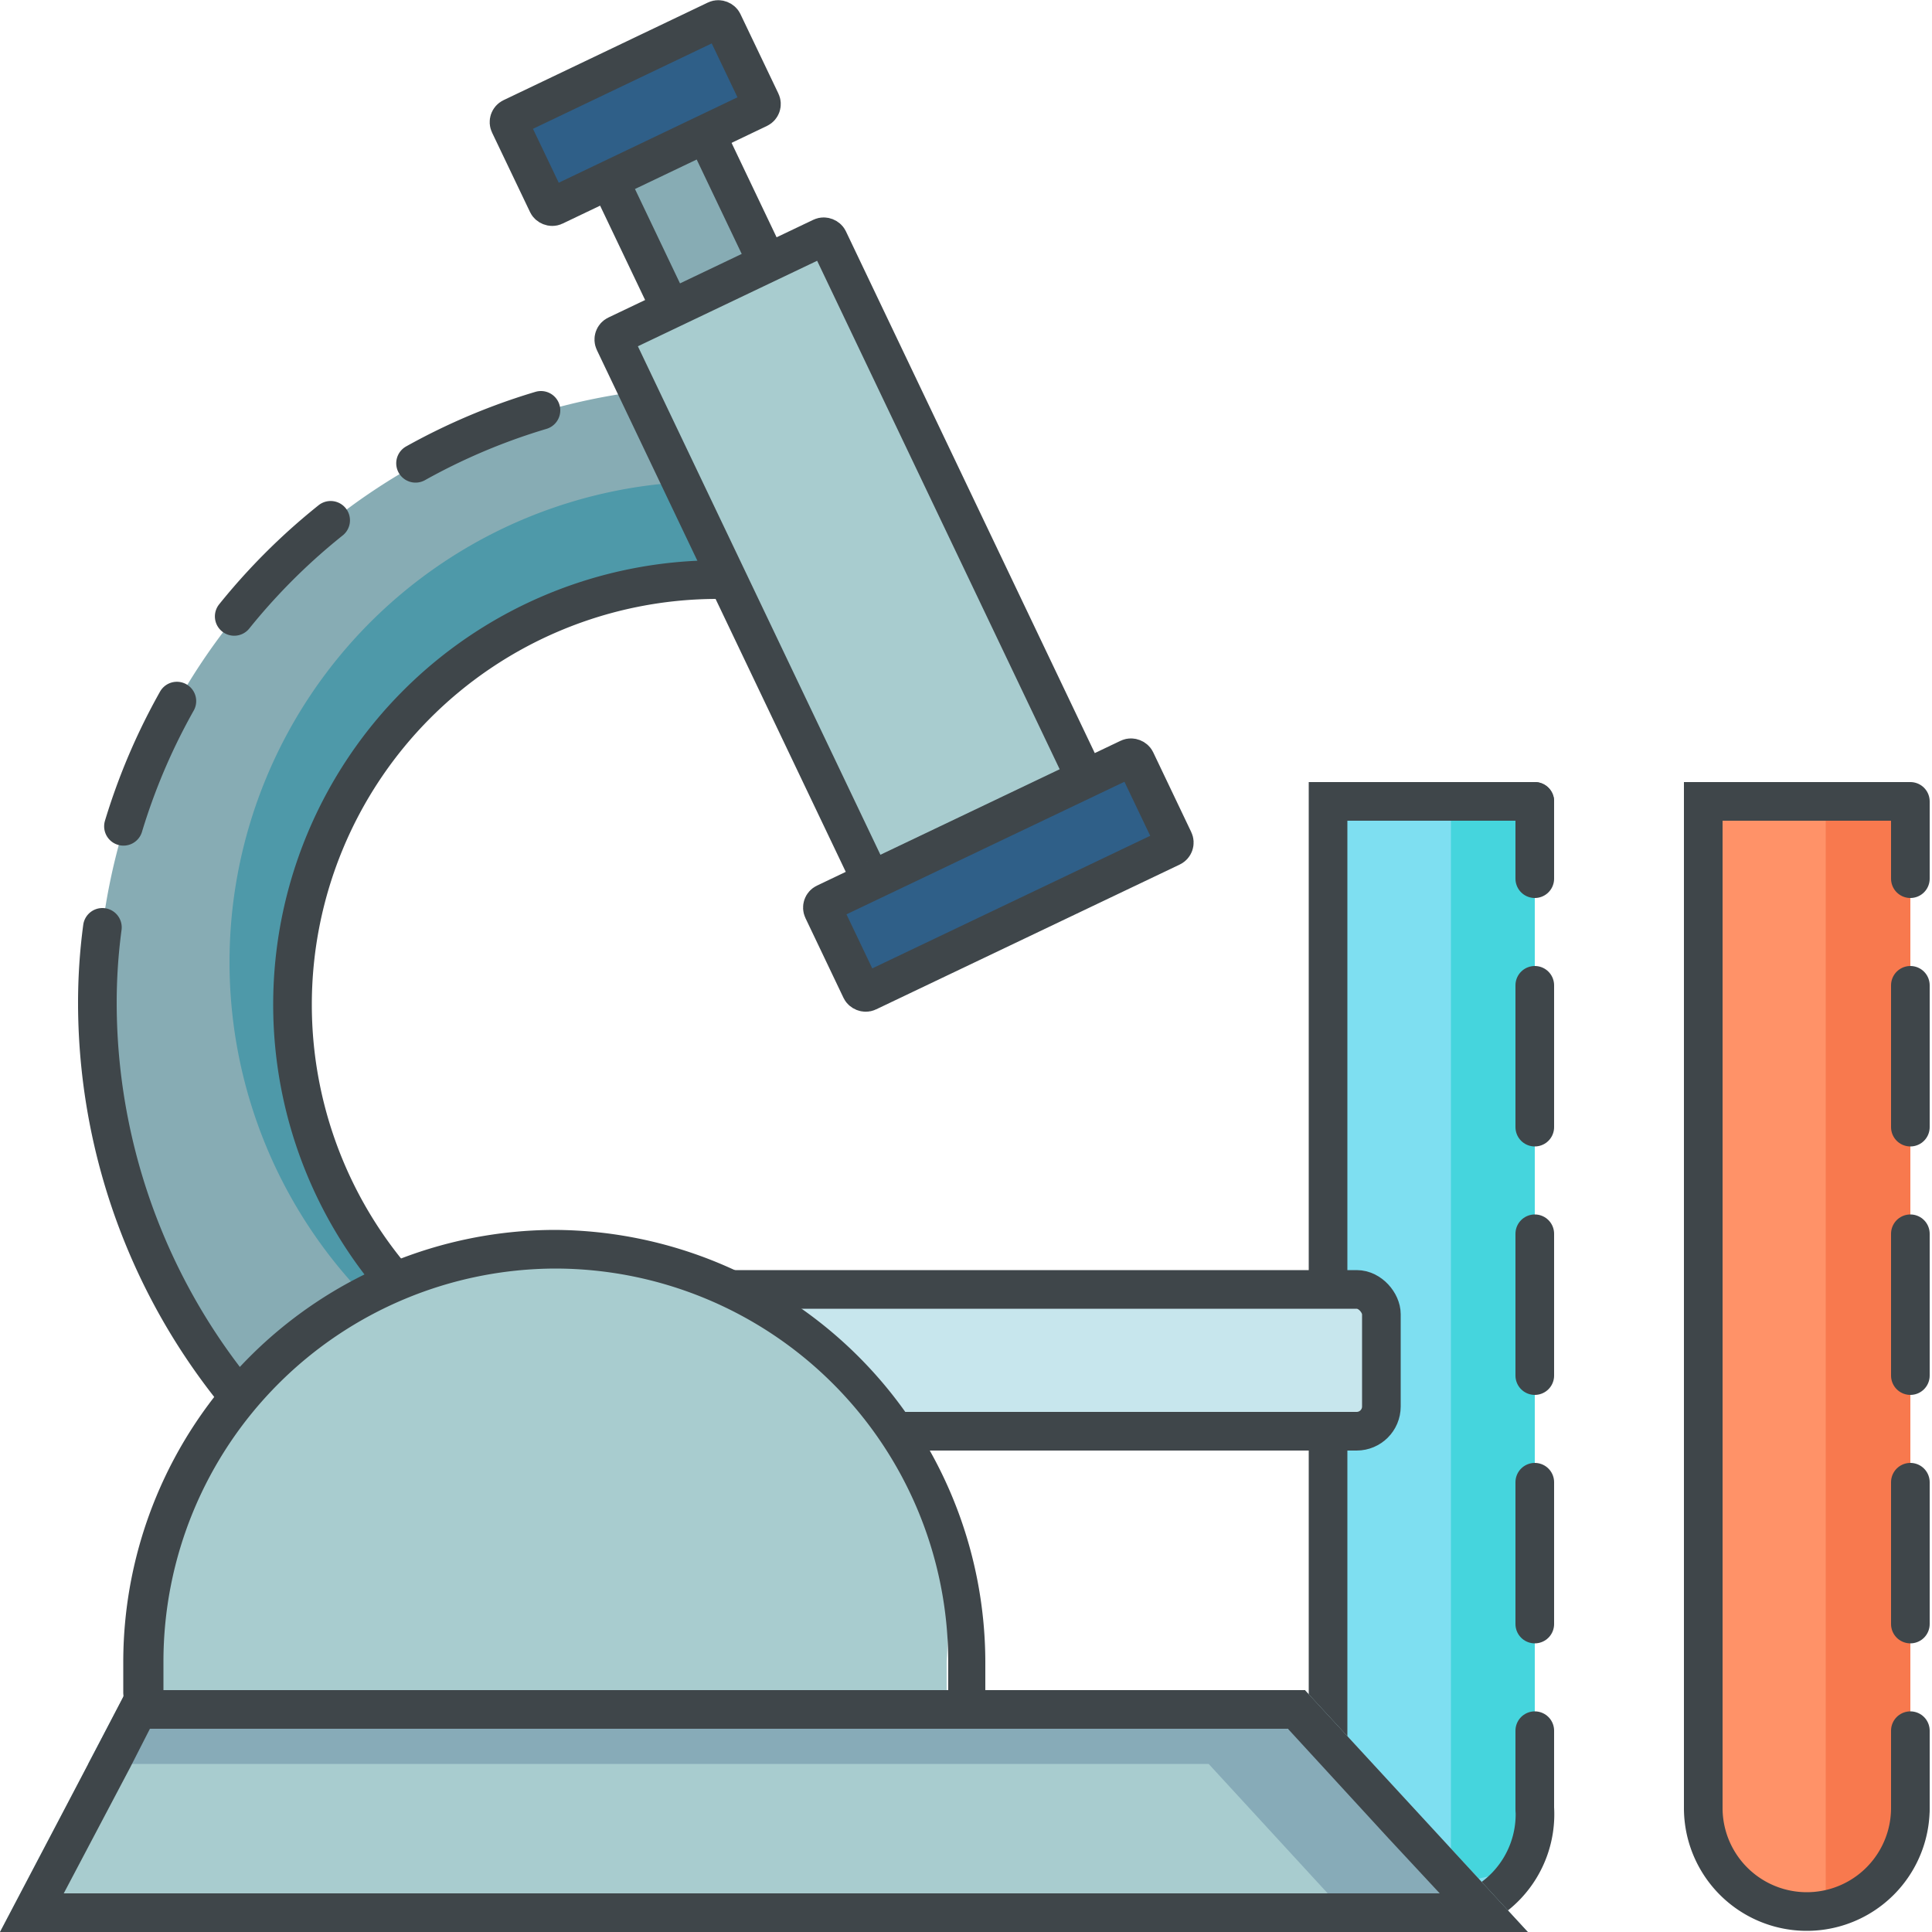 <svg xmlns="http://www.w3.org/2000/svg" viewBox="0 0 50 50"><defs><style>.cls-1{fill:#7edff1;}.cls-2{fill:#45d5dd;}.cls-10,.cls-15,.cls-3,.cls-6{fill:none;stroke:#3f464a;stroke-miterlimit:10;}.cls-10,.cls-15,.cls-3{stroke-linecap:round;}.cls-4{fill:#ff9268;}.cls-5{fill:#f8794e;}.cls-7{fill:#c7e6ed;}.cls-8{fill:#87acb4;}.cls-9{fill:#4e99a9;}.cls-10{stroke-dasharray:3.53 2.65;}.cls-11{fill:#a8cccf;}.cls-12{fill:#87abb8;}.cls-13{fill:#3f464a;}.cls-14{fill:#2f5f88;}.cls-15{stroke-dasharray:3.67 2.76;}</style></defs><g id="Layer_13" data-name="Layer 13"><g id="Layer_20" data-name="Layer 20"><path class="cls-1" d="M34.37,20.74h0V46.79a2.68,2.68,0,1,0,5.35,0v-26H34.37Z"/><path class="cls-2" d="M39.72,48.29l-2.17.49v-28h2.17Z"/><path class="cls-3" d="M39.72,20.74H34.37V46.79a2.68,2.68,0,1,0,5.35,0"/><path class="cls-4" d="M44.08,20.74h0V46.79a2.68,2.68,0,0,0,5.36,0v-26H44.08Z"/><path class="cls-5" d="M49.44,48.41l-2.19.81v-28h2.19Z"/><path class="cls-6" d="M49.44,20.74H44.08V46.79a2.68,2.68,0,0,0,5.36,0"/><rect class="cls-7" x="18.19" y="33.37" width="17.56" height="3.67" rx="0.64"/><rect class="cls-6" x="18.19" y="33.37" width="17.56" height="3.67" rx="0.64"/><path class="cls-8" d="M18.57,37a11,11,0,0,1,0-22V10a16.05,16.05,0,0,0,0,32.1Z"/><path class="cls-9" d="M18.57,15V10h-.19v2.46a12.44,12.44,0,0,0,0,24.88V42h.19V37a11,11,0,0,1,0-22Z"/><path class="cls-3" d="M2.52,26a16.06,16.06,0,0,0,16.05,16V37a11,11,0,0,1,0-22V10"/><path class="cls-3" d="M18.57,10a16.52,16.52,0,0,0-2,.13"/><path class="cls-10" d="M14,10.62A16.09,16.09,0,0,0,2.86,22.69"/><path class="cls-3" d="M2.65,24a14.71,14.71,0,0,0-.13,2"/><path class="cls-11" d="M39.54,50H0c1.09-2.08,2.19-4.16,3.28-6.25h30.5Z"/><path class="cls-12" d="M31.28,45.65l4,4.35h4.25l-5.76-6.25H3.28c-.33.64-.67,1.27-1,1.9Z"/><path class="cls-13" d="M33.34,44.75l2.58,2.81L37.26,49H1.65l1.72-3.26.51-1H33.34m.44-1H3.28C2.19,45.84,1.09,47.92,0,50H39.54l-5.76-6.25Z"/><path class="cls-11" d="M24.5,43.75c0-.24,0-.49,0-.74A10.18,10.18,0,1,0,4.19,43c0,.25,0,.5,0,.74Z"/><path class="cls-13" d="M14.36,32.83A10.18,10.18,0,0,1,24.54,43c0,.25,0,.5,0,.74H4.23c0-.24,0-.49,0-.74A10.17,10.17,0,0,1,14.36,32.83m0-1A11.19,11.19,0,0,0,3.19,43c0,.26,0,.51,0,.76v.06l.07.92H25.43l.07-.92v-.06c0-.25,0-.5,0-.76A11.2,11.2,0,0,0,14.36,31.83Z"/><rect class="cls-8" x="18.09" y="2.76" width="2.77" height="12.89" transform="translate(-2.07 9.28) rotate(-25.5)"/><rect class="cls-6" x="18.09" y="2.76" width="2.77" height="12.89" transform="translate(-2.07 9.28) rotate(-25.5)"/><rect class="cls-11" x="18.9" y="6.65" width="6.14" height="15.58" rx="0.13" transform="translate(-4.08 10.86) rotate(-25.5)"/><rect class="cls-6" x="18.9" y="6.65" width="6.14" height="15.58" rx="0.13" transform="translate(-4.08 10.86) rotate(-25.5)"/><rect class="cls-14" x="21.35" y="21.37" width="8.97" height="2.55" rx="0.13" transform="translate(-7.23 13.33) rotate(-25.5)"/><rect class="cls-6" x="21.35" y="21.37" width="8.97" height="2.55" rx="0.13" transform="translate(-7.23 13.33) rotate(-25.5)"/><rect class="cls-14" x="13.41" y="1.65" width="6.14" height="2.55" rx="0.13" transform="matrix(0.9, -0.43, 0.43, 0.9, 0.35, 7.38)"/><rect class="cls-6" x="13.41" y="1.65" width="6.14" height="2.55" rx="0.13" transform="matrix(0.9, -0.43, 0.43, 0.9, 0.35, 7.38)"/><line class="cls-3" x1="39.72" y1="20.74" x2="39.72" y2="22.74"/><line class="cls-15" x1="39.72" y1="25.5" x2="39.72" y2="43.41"/><line class="cls-3" x1="39.72" y1="44.79" x2="39.72" y2="46.79"/><line class="cls-3" x1="49.44" y1="20.74" x2="49.44" y2="22.74"/><line class="cls-15" x1="49.44" y1="25.5" x2="49.44" y2="43.41"/><line class="cls-3" x1="49.44" y1="44.79" x2="49.44" y2="46.79"/></g></g></svg>
